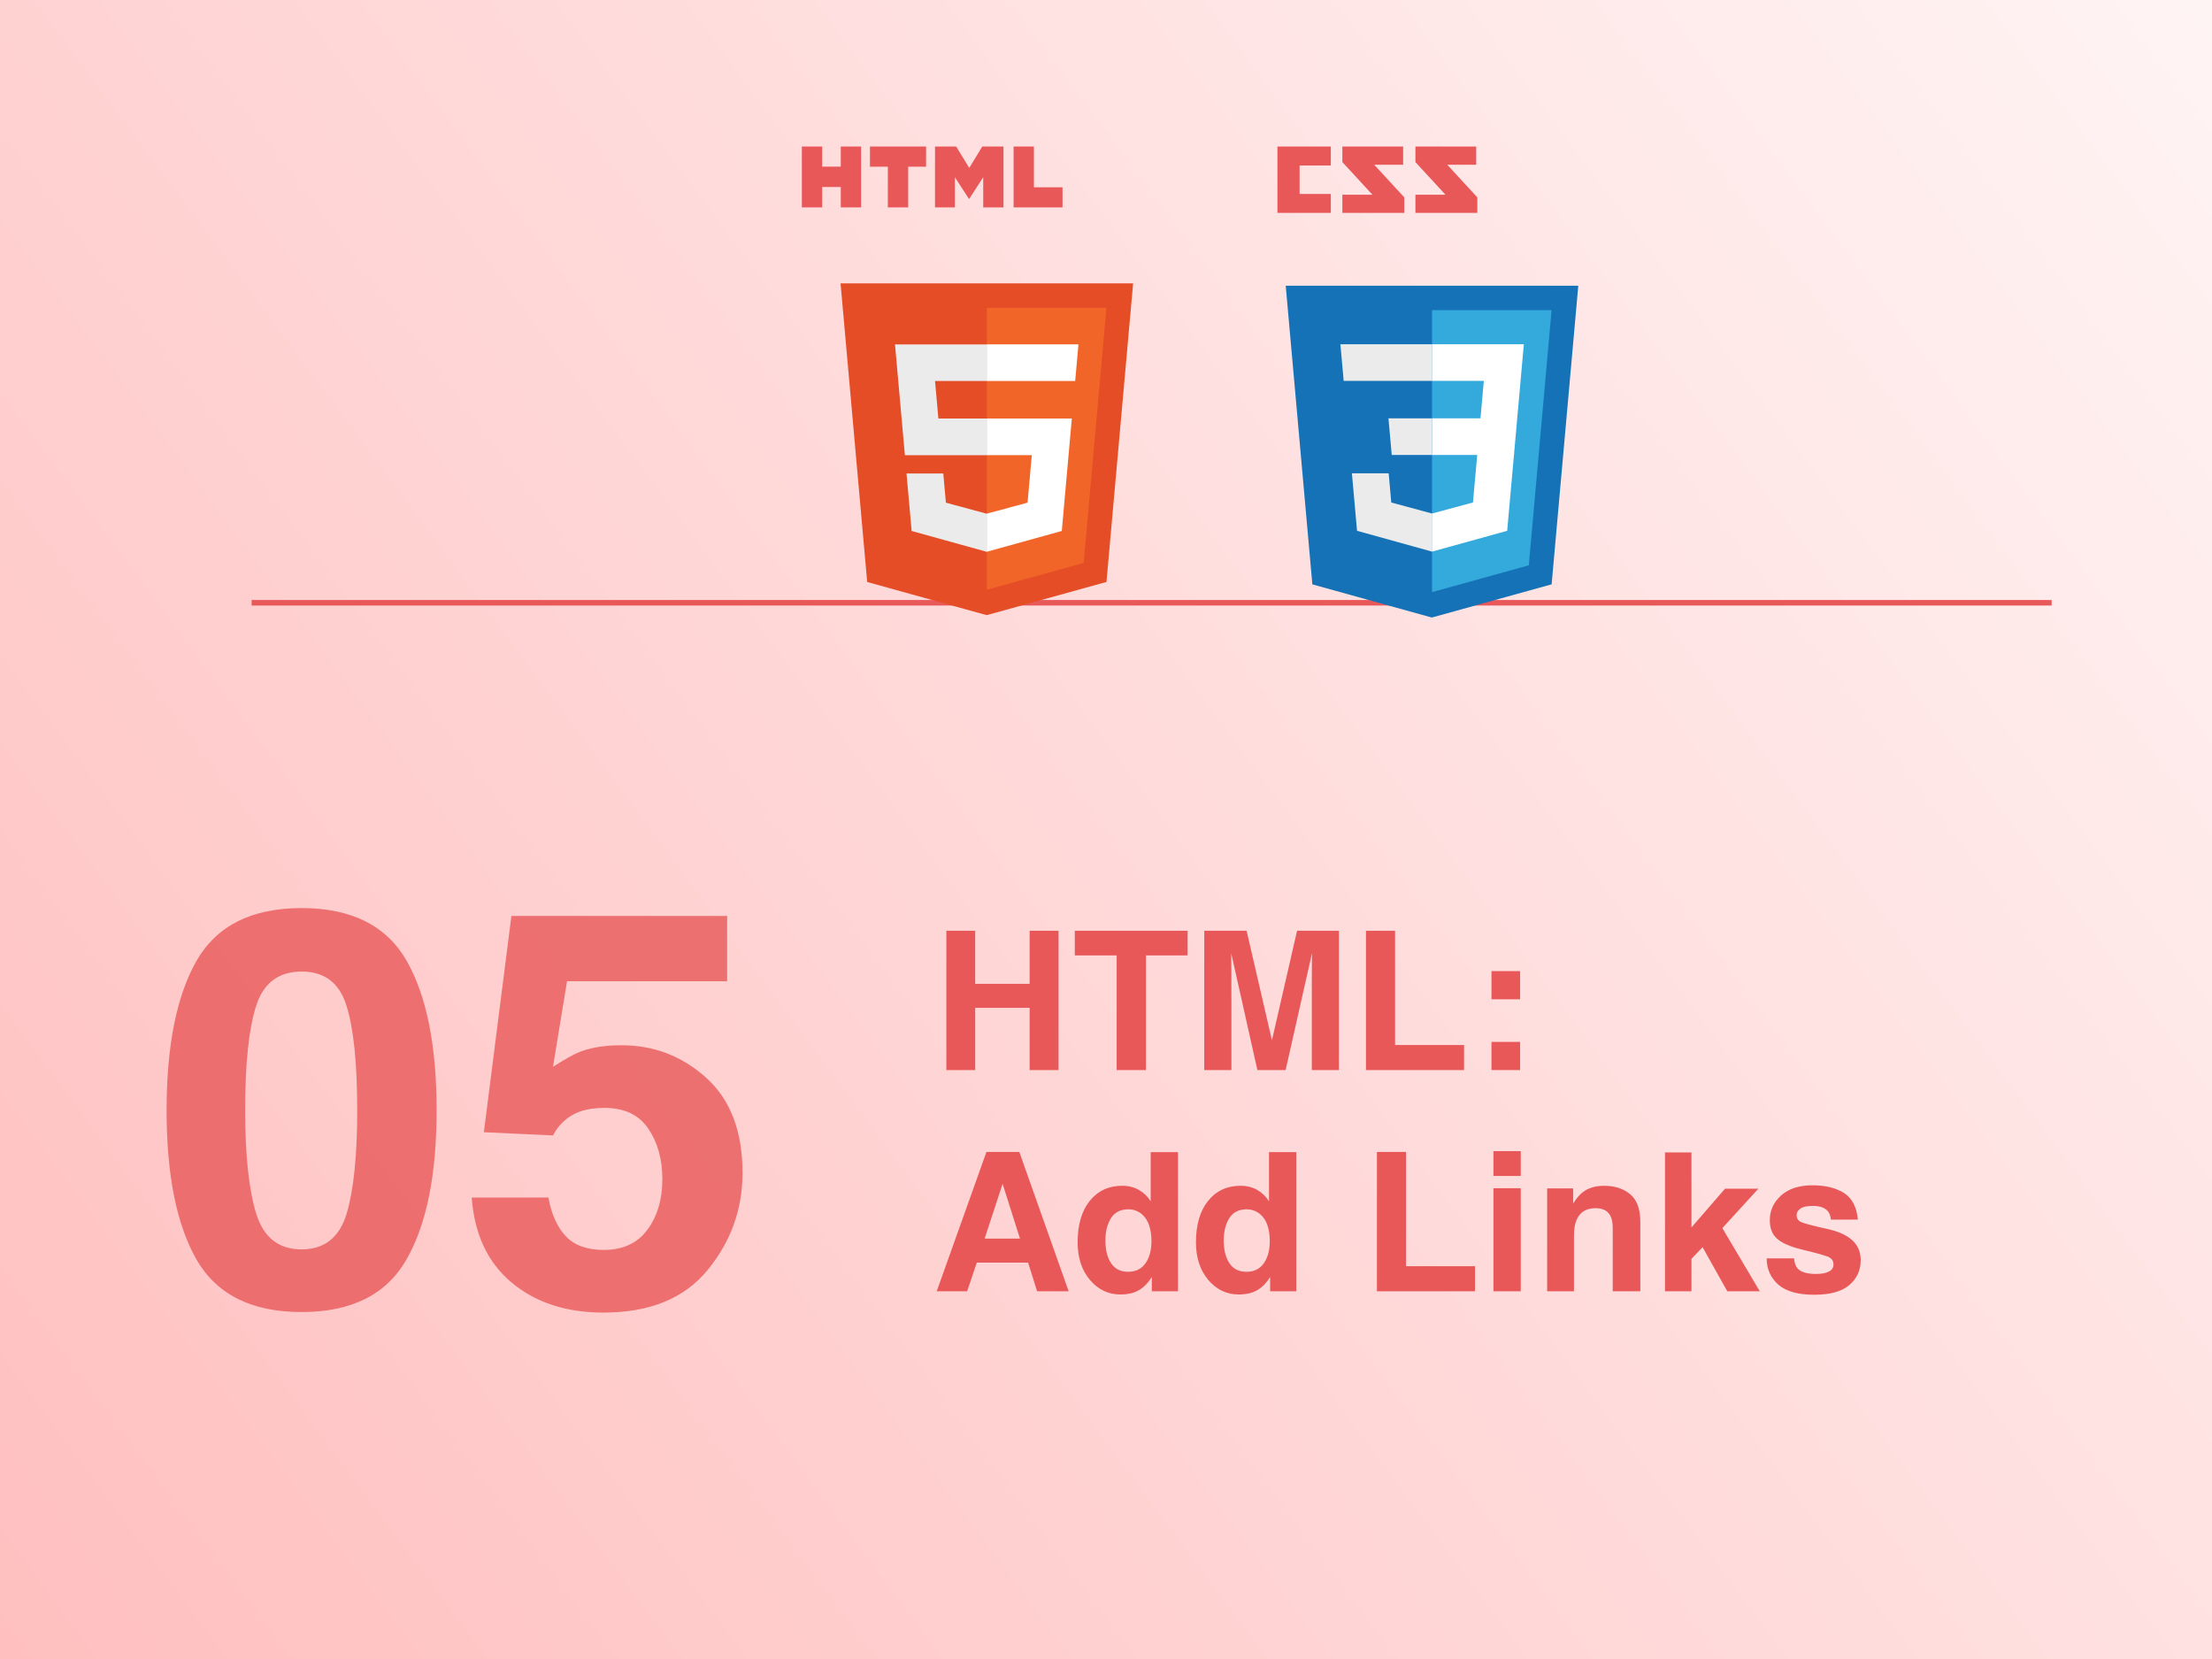 <svg width="800" height="600" viewBox="0 0 800 600" fill="none" xmlns="http://www.w3.org/2000/svg">
<rect width="800" height="600" fill="url(#paint0_linear_5189_11843)"/>
<line x1="91" y1="218" x2="742" y2="218" stroke="#E85859" stroke-width="2"/>
<path d="M109.078 474.516C91.044 474.516 78.382 468.201 71.09 455.57C63.863 442.94 60.25 424.939 60.25 401.566C60.25 378.194 63.863 360.16 71.09 347.465C78.382 334.77 91.044 328.422 109.078 328.422C127.112 328.422 139.775 334.77 147.066 347.465C154.293 360.16 157.906 378.194 157.906 401.566C157.906 424.939 154.26 442.94 146.969 455.57C139.742 468.201 127.112 474.516 109.078 474.516ZM125.387 438.871C127.926 430.277 129.195 417.842 129.195 401.566C129.195 384.509 127.893 371.879 125.289 363.676C122.75 355.473 117.346 351.371 109.078 351.371C100.81 351.371 95.341 355.473 92.672 363.676C90.003 371.879 88.668 384.509 88.668 401.566C88.668 417.842 90.003 430.31 92.672 438.969C95.341 447.562 100.81 451.859 109.078 451.859C117.346 451.859 122.783 447.53 125.387 438.871ZM218.648 400.688C215.263 400.688 212.333 401.111 209.859 401.957C205.497 403.52 202.21 406.417 199.996 410.648L174.996 409.477L184.957 331.254H262.984V354.887H205.074L199.996 385.844C204.293 383.044 207.646 381.189 210.055 380.277C214.091 378.78 219.007 378.031 224.801 378.031C236.52 378.031 246.741 381.97 255.465 389.848C264.189 397.725 268.551 409.184 268.551 424.223C268.551 437.309 264.352 448.995 255.953 459.281C247.555 469.568 234.99 474.711 218.258 474.711C204.781 474.711 193.714 471.098 185.055 463.871C176.396 456.645 171.578 446.391 170.602 433.109H198.336C199.443 439.164 201.559 443.852 204.684 447.172C207.809 450.427 212.366 452.055 218.355 452.055C225.257 452.055 230.497 449.646 234.078 444.828C237.724 439.945 239.547 433.826 239.547 426.469C239.547 419.242 237.854 413.155 234.469 408.207C231.083 403.194 225.81 400.688 218.648 400.688Z" fill="#E85859" fill-opacity="0.8"/>
<path d="M290 53H297.353V60.265H304.08V53H311.433V75H304.08V67.633H297.353V75H290V53ZM321.102 60.296H314.63V53H334.932V60.296H328.457V75H321.104L321.102 60.296ZM338.155 53H345.826L350.542 60.729L355.25 53H362.92V75H355.596V64.095L350.538 71.916H350.412L345.349 64.095V74.999H338.154L338.155 53ZM366.579 53H373.934V67.727H384.274V74.999H366.579V53Z" fill="#E85859"/>
<g filter="url(#filter0_d_5189_11843)">
<path d="M389.81 82.479L380.171 190.467L336.841 202.479L293.63 190.483L284 82.479H389.81Z" fill="#E44D26"/>
<path d="M336.905 193.297L371.918 183.59L380.156 91.309H336.905V193.297Z" fill="#F16529"/>
<path d="M318.165 117.803H336.904V104.563H303.689L304.006 108.118L307.262 144.62H336.905V131.368H319.376L318.165 117.803ZM321.151 151.237H307.853L309.709 172.035L336.843 179.562L336.904 179.546V165.769L336.846 165.784L322.094 161.801L321.153 151.237H321.151Z" fill="#EBEBEB"/>
<path d="M336.859 144.612H353.17L351.633 161.792L336.858 165.779V179.56L364.012 172.032L364.211 169.794L367.324 134.92L367.646 131.363H336.859V144.612ZM336.859 117.769V117.801H368.852L369.121 114.824L369.725 108.103L370.041 104.549H336.859V117.762V117.769Z" fill="white"/>
</g>
<path d="M533.881 59.583H523.425L534.299 71.383V77H511.903V70.423H522.775L511.903 58.623V53H533.881V59.583V59.583ZM507.463 59.583H497.007L507.88 71.383V77H485.483V70.423H496.357L485.483 58.623V53H507.463V59.583V59.583ZM481.303 59.852H470.02V70.148H481.303V77H462V53H481.303V59.852V59.852Z" fill="#E85859"/>
<g filter="url(#filter1_d_5189_11843)">
<path d="M454.63 191.347L445 83.343H550.808L541.17 191.329L497.839 203.343L454.63 191.347V191.347Z" fill="#1572B6"/>
<path d="M497.906 194.161L532.918 184.454L541.155 92.175H497.906V194.161Z" fill="#33A9DC"/>
<path d="M497.905 131.304H515.433L516.644 117.74H497.905V104.494H531.121L530.803 108.047L527.548 144.549H497.905V131.304V131.304Z" fill="white"/>
<path d="M497.984 165.706L497.926 165.722L483.174 161.738L482.23 151.174H468.935L470.791 171.972L497.924 179.504L497.986 179.486V165.706H497.984Z" fill="#EBEBEB"/>
<path d="M514.307 143.989L512.711 161.729L497.938 165.716V179.498L525.093 171.972L525.293 169.734L527.598 143.989H514.307V143.989Z" fill="white"/>
<path d="M497.951 104.494V117.739H465.955L465.689 114.762L465.086 108.047L464.769 104.494H497.951ZM497.905 131.305V144.552H483.339L483.074 141.575L482.47 134.859L482.152 131.305H497.905V131.305Z" fill="#EBEBEB"/>
</g>
<path d="M372.376 387V364.51H352.688V387H342.264V336.619H352.688V355.828H372.376V336.619H382.835V387H372.376ZM429.524 336.619V345.54H414.451V387H403.855V345.54H388.714V336.619H429.524ZM445.35 387H435.54V336.619H450.853L460.013 376.233L469.104 336.619H484.246V387H474.437V352.923C474.437 351.943 474.448 350.576 474.471 348.821C474.493 347.044 474.505 345.677 474.505 344.72L464.969 387H454.749L445.281 344.72C445.281 345.677 445.293 347.044 445.315 348.821C445.338 350.576 445.35 351.943 445.35 352.923V387ZM494.021 336.619H504.549V377.942H529.5V387H494.021V336.619ZM549.769 376.814V387H539.412V376.814H549.769ZM539.412 361.399V351.214H549.769V361.399H539.412ZM371.829 456.644H353.27L349.783 467H338.777L356.756 416.619H368.65L386.492 467H375.076L371.829 456.644ZM368.89 447.962L362.601 428.138L356.106 447.962H368.89ZM426.038 416.688V467H416.57V461.839C415.18 464.049 413.597 465.656 411.819 466.658C410.042 467.661 407.832 468.162 405.188 468.162C400.836 468.162 397.168 466.408 394.183 462.898C391.22 459.367 389.739 454.843 389.739 449.329C389.739 442.972 391.198 437.97 394.114 434.324C397.054 430.678 400.973 428.855 405.872 428.855C408.128 428.855 410.133 429.357 411.888 430.359C413.642 431.339 415.066 432.706 416.16 434.461V416.688H426.038ZM399.788 448.611C399.788 452.052 400.472 454.798 401.839 456.849C403.183 458.922 405.234 459.959 407.991 459.959C410.748 459.959 412.845 458.934 414.28 456.883C415.716 454.832 416.434 452.177 416.434 448.919C416.434 444.362 415.283 441.103 412.981 439.144C411.569 437.959 409.928 437.366 408.06 437.366C405.211 437.366 403.115 438.449 401.771 440.613C400.449 442.755 399.788 445.421 399.788 448.611ZM468.831 416.688V467H459.363V461.839C457.973 464.049 456.39 465.656 454.612 466.658C452.835 467.661 450.625 468.162 447.981 468.162C443.629 468.162 439.961 466.408 436.976 462.898C434.013 459.367 432.532 454.843 432.532 449.329C432.532 442.972 433.991 437.97 436.907 434.324C439.847 430.678 443.766 428.855 448.665 428.855C450.921 428.855 452.926 429.357 454.681 430.359C456.435 431.339 457.859 432.706 458.953 434.461V416.688H468.831ZM442.581 448.611C442.581 452.052 443.265 454.798 444.632 456.849C445.976 458.922 448.027 459.959 450.784 459.959C453.541 459.959 455.638 458.934 457.073 456.883C458.509 454.832 459.227 452.177 459.227 448.919C459.227 444.362 458.076 441.103 455.774 439.144C454.362 437.959 452.721 437.366 450.853 437.366C448.004 437.366 445.908 438.449 444.563 440.613C443.242 442.755 442.581 445.421 442.581 448.611ZM497.986 416.619H508.514V457.942H533.465V467H497.986V416.619ZM550.008 429.744V467H540.13V429.744H550.008ZM550.008 416.312V425.301H540.13V416.312H550.008ZM577.01 436.956C573.706 436.956 571.438 438.357 570.208 441.16C569.57 442.641 569.251 444.533 569.251 446.834V467H559.544V429.812H568.943V435.247C570.197 433.333 571.382 431.954 572.498 431.111C574.503 429.607 577.044 428.855 580.12 428.855C583.971 428.855 587.116 429.869 589.554 431.897C592.015 433.903 593.245 437.241 593.245 441.912V467H583.265V444.339C583.265 442.379 583.003 440.875 582.479 439.827C581.521 437.913 579.699 436.956 577.01 436.956ZM636.448 467H624.69L615.77 451.072L611.736 455.276V467H602.166V416.79H611.736V443.929L623.87 429.915H635.936L622.913 444.168L636.448 467ZM666.902 431.453C669.819 433.322 671.494 436.535 671.927 441.092H662.186C662.049 439.839 661.696 438.847 661.126 438.118C660.055 436.797 658.232 436.136 655.657 436.136C653.538 436.136 652.023 436.466 651.111 437.127C650.223 437.788 649.778 438.562 649.778 439.451C649.778 440.568 650.257 441.377 651.214 441.878C652.171 442.402 655.555 443.302 661.365 444.578C665.239 445.49 668.144 446.868 670.081 448.714C671.995 450.582 672.952 452.918 672.952 455.721C672.952 459.412 671.574 462.431 668.816 464.778C666.082 467.103 661.844 468.265 656.102 468.265C650.245 468.265 645.916 467.034 643.113 464.573C640.333 462.09 638.943 458.934 638.943 455.105H648.821C649.026 456.837 649.471 458.068 650.154 458.797C651.362 460.096 653.595 460.745 656.854 460.745C658.768 460.745 660.283 460.46 661.399 459.891C662.539 459.321 663.108 458.466 663.108 457.327C663.108 456.233 662.653 455.402 661.741 454.832C660.83 454.262 657.446 453.283 651.59 451.893C647.374 450.844 644.401 449.534 642.669 447.962C640.937 446.412 640.071 444.179 640.071 441.263C640.071 437.822 641.416 434.871 644.104 432.41C646.816 429.926 650.621 428.685 655.521 428.685C660.169 428.685 663.963 429.607 666.902 431.453Z" fill="#E85859"/>
<defs>
<filter id="filter0_d_5189_11843" x="204" y="2.479" width="305.81" height="320" filterUnits="userSpaceOnUse" color-interpolation-filters="sRGB">
<feFlood flood-opacity="0" result="BackgroundImageFix"/>
<feColorMatrix in="SourceAlpha" type="matrix" values="0 0 0 0 0 0 0 0 0 0 0 0 0 0 0 0 0 0 127 0" result="hardAlpha"/>
<feOffset dx="20" dy="20"/>
<feGaussianBlur stdDeviation="50"/>
<feComposite in2="hardAlpha" operator="out"/>
<feColorMatrix type="matrix" values="0 0 0 0 0 0 0 0 0 0 0 0 0 0 0 0 0 0 0.25 0"/>
<feBlend mode="normal" in2="BackgroundImageFix" result="effect1_dropShadow_5189_11843"/>
<feBlend mode="normal" in="SourceGraphic" in2="effect1_dropShadow_5189_11843" result="shape"/>
</filter>
<filter id="filter1_d_5189_11843" x="365" y="3.343" width="305.808" height="320" filterUnits="userSpaceOnUse" color-interpolation-filters="sRGB">
<feFlood flood-opacity="0" result="BackgroundImageFix"/>
<feColorMatrix in="SourceAlpha" type="matrix" values="0 0 0 0 0 0 0 0 0 0 0 0 0 0 0 0 0 0 127 0" result="hardAlpha"/>
<feOffset dx="20" dy="20"/>
<feGaussianBlur stdDeviation="50"/>
<feComposite in2="hardAlpha" operator="out"/>
<feColorMatrix type="matrix" values="0 0 0 0 0 0 0 0 0 0 0 0 0 0 0 0 0 0 0.25 0"/>
<feBlend mode="normal" in2="BackgroundImageFix" result="effect1_dropShadow_5189_11843"/>
<feBlend mode="normal" in="SourceGraphic" in2="effect1_dropShadow_5189_11843" result="shape"/>
</filter>
<linearGradient id="paint0_linear_5189_11843" x1="800" y1="1.57938e-05" x2="-2.419" y2="596.747" gradientUnits="userSpaceOnUse">
<stop stop-color="#FFF4F4"/>
<stop offset="1" stop-color="#FFBFBF"/>
</linearGradient>
</defs>
</svg>
